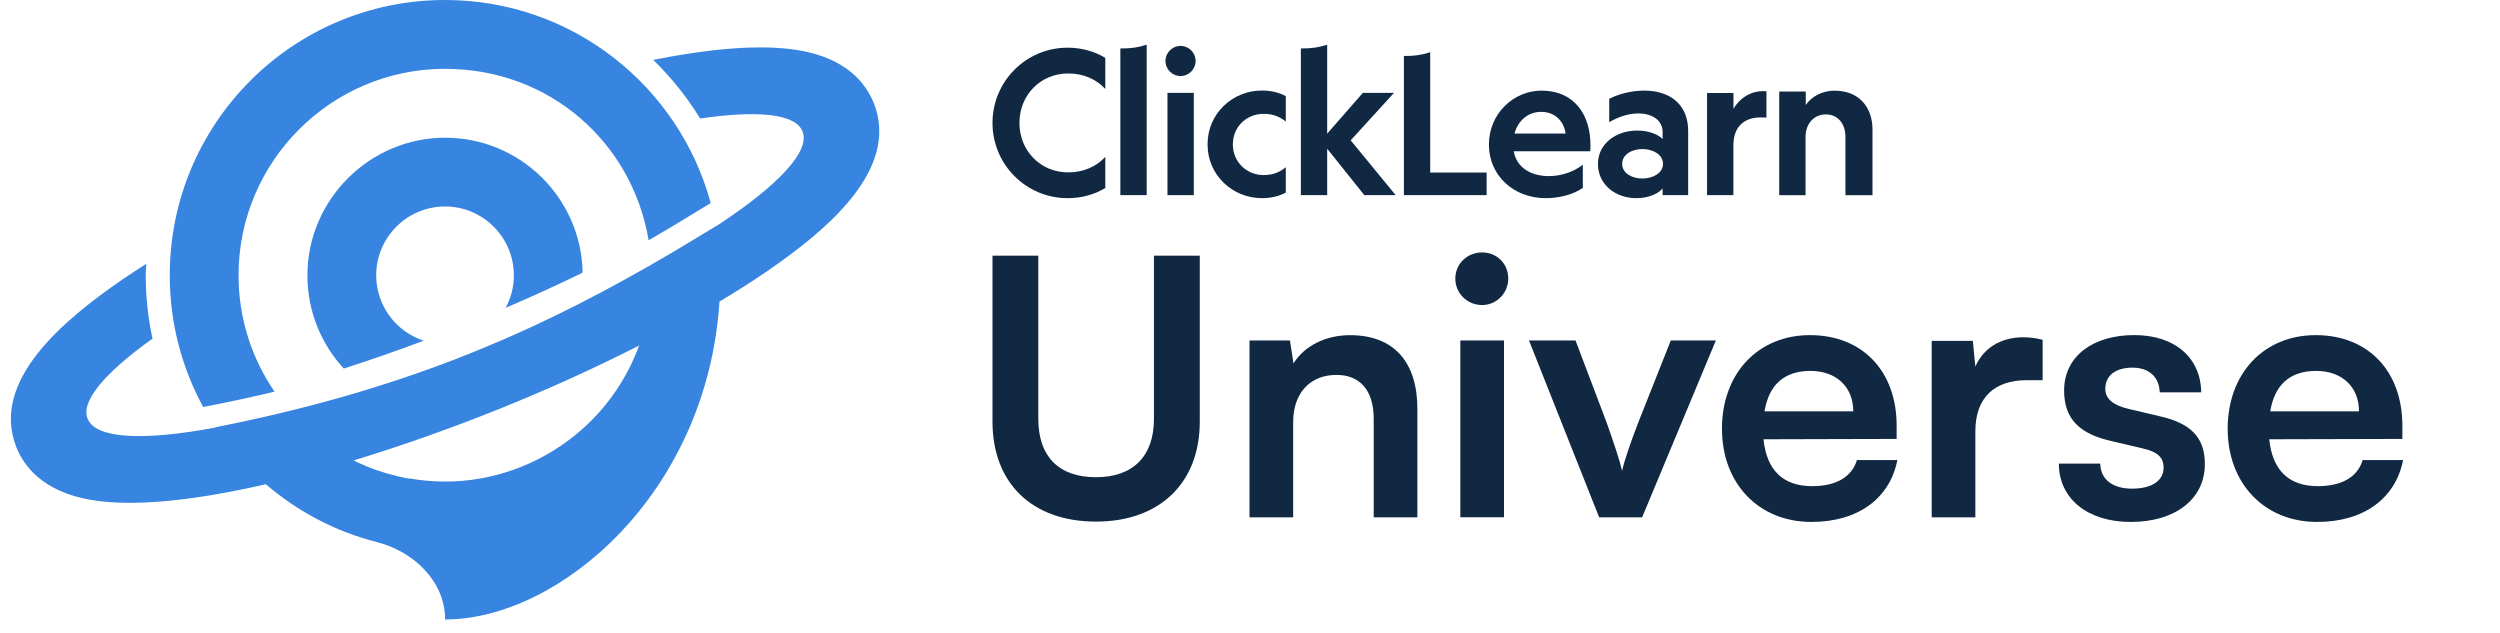 <svg width="162" height="41" viewBox="0 0 162 41" fill="none" xmlns="http://www.w3.org/2000/svg">
<path d="M64.314 7.968C64.314 10.658 66.489 12.841 69.179 12.841C70.085 12.841 70.927 12.61 71.624 12.18V10.162C71.066 10.784 70.213 11.171 69.218 11.171C67.431 11.171 66.059 9.775 66.059 7.965C66.059 6.156 67.431 4.76 69.218 4.76C70.213 4.76 71.069 5.147 71.624 5.769V3.751C70.924 3.324 70.085 3.09 69.179 3.09C66.489 3.09 64.314 5.275 64.314 7.963V7.968Z" fill="#112843"/>
<path d="M77.358 6.017H75.652V12.646H77.358V6.017Z" fill="#112843"/>
<path d="M78.25 9.356C78.25 11.358 79.875 12.841 81.773 12.841C82.359 12.841 82.905 12.71 83.32 12.476V10.837C82.916 11.163 82.49 11.344 81.876 11.344C80.811 11.344 79.889 10.524 79.889 9.354C79.889 8.183 80.811 7.377 81.876 7.377C82.487 7.377 82.916 7.558 83.32 7.871V6.232C82.905 5.997 82.359 5.866 81.773 5.866C79.875 5.866 78.25 7.349 78.25 9.351V9.356Z" fill="#112843"/>
<path d="M99.893 5.872C98.075 5.872 96.481 7.366 96.481 9.37C96.481 11.375 98.078 12.841 100.166 12.841C100.997 12.841 101.905 12.632 102.566 12.178V10.669C101.995 11.138 101.153 11.411 100.372 11.411C99.151 11.411 98.27 10.825 98.089 9.8H103.048C103.062 9.658 103.062 9.527 103.062 9.396C103.062 7.419 101.997 5.872 99.895 5.872H99.893ZM98.139 8.654C98.374 7.795 99.034 7.249 99.865 7.249C100.838 7.249 101.37 7.952 101.448 8.654H98.139Z" fill="#112843"/>
<path d="M72.599 12.646H74.305V2.898C73.672 3.093 73.282 3.14 72.599 3.14V12.646Z" fill="#112843"/>
<path d="M90.331 6.017H88.313L86.002 8.66V2.898C85.369 3.093 84.979 3.14 84.296 3.14V12.643H86.002V9.635L88.405 12.643H90.437L87.524 9.094L90.334 6.014L90.331 6.017Z" fill="#112843"/>
<path d="M112.328 6.025H110.617V12.646H112.323V9.426C112.323 8.141 113.095 7.609 114.082 7.609C114.213 7.609 114.324 7.611 114.466 7.625V5.914C113.443 5.822 112.693 6.416 112.328 7.051V6.025Z" fill="#112843"/>
<path d="M118.904 5.872C118.057 5.872 117.368 6.273 117.014 6.803V5.931H115.294V12.649H117V8.86C117 8.071 117.497 7.414 118.316 7.414C119.136 7.414 119.584 8.074 119.584 8.849V12.651H121.338V8.398C121.338 6.923 120.44 5.878 118.901 5.878L118.904 5.872Z" fill="#112843"/>
<path d="M106.53 5.872C105.66 5.872 104.796 6.123 104.278 6.407V7.918C104.81 7.606 105.465 7.352 106.168 7.352C107.166 7.352 107.737 7.873 107.737 8.548V9.008C107.464 8.721 106.842 8.459 106.09 8.459C104.701 8.459 103.547 9.331 103.547 10.617C103.547 11.982 104.701 12.841 106.037 12.841C106.867 12.841 107.492 12.52 107.737 12.208V12.646H109.393V8.47C109.393 6.845 108.303 5.869 106.527 5.869L106.53 5.872ZM106.427 11.567C105.752 11.567 105.117 11.23 105.117 10.619C105.117 10.009 105.752 9.658 106.427 9.658C107.102 9.658 107.762 10.009 107.762 10.619C107.762 11.23 107.088 11.567 106.427 11.567Z" fill="#112843"/>
<path d="M76.499 4.927C77.037 4.927 77.475 4.489 77.475 3.951C77.475 3.413 77.037 2.976 76.499 2.976C75.961 2.976 75.523 3.413 75.523 3.951C75.523 4.489 75.961 4.927 76.499 4.927Z" fill="#112843"/>
<path d="M92.678 3.385C92.046 3.581 91.655 3.628 90.972 3.628V12.646H96.333V11.182H92.678V3.383V3.385Z" fill="#112843"/>
<path d="M64.314 16.567H67.283V27.143C67.283 29.58 68.605 30.923 71.019 30.923C73.433 30.923 74.776 29.555 74.776 27.143V16.567H77.745V27.33C77.745 31.297 75.147 33.8 71.019 33.8C66.89 33.8 64.314 31.319 64.314 27.33V16.567Z" fill="#112843"/>
<path d="M80.968 22.064H83.588L83.819 23.55C84.539 22.39 85.93 21.719 87.485 21.719C90.362 21.719 91.845 23.506 91.845 26.474V33.524H89.016V27.146C89.016 25.22 88.065 24.294 86.604 24.294C84.865 24.294 83.797 25.502 83.797 27.355V33.524H80.968V22.064Z" fill="#112843"/>
<path d="M94.304 18.05C94.304 17.1 95.07 16.358 96.043 16.358C97.016 16.358 97.735 17.1 97.735 18.05C97.735 19.001 96.969 19.767 96.043 19.767C95.07 19.767 94.304 19.001 94.304 18.05ZM94.63 22.062H97.459V33.519H94.63V22.062Z" fill="#112843"/>
<path d="M99.079 22.064H102.095L104.091 27.33C104.579 28.699 104.972 29.881 105.111 30.508C105.273 29.789 105.691 28.582 106.179 27.33L108.267 22.064H111.188L106.41 33.522H103.625L99.079 22.064Z" fill="#112843"/>
<path d="M111.581 27.793C111.581 24.197 113.923 21.716 117.287 21.716C120.652 21.716 122.902 24.013 122.902 27.584V28.442L114.274 28.465C114.483 30.483 115.551 31.503 117.43 31.503C118.985 31.503 120.005 30.901 120.329 29.811H122.949C122.461 32.317 120.373 33.822 117.382 33.822C113.973 33.822 111.584 31.342 111.584 27.793H111.581ZM114.341 26.656H120.092C120.092 25.078 119.002 24.035 117.31 24.035C115.618 24.035 114.62 24.941 114.341 26.656Z" fill="#112843"/>
<path d="M132.363 24.637H131.32C129.28 24.637 128.003 25.727 128.003 27.955V33.522H125.174V22.087H127.841L128.003 23.756C128.491 22.619 129.581 21.855 131.111 21.855C131.504 21.855 131.9 21.903 132.363 22.017V24.637Z" fill="#112843"/>
<path d="M136.095 30.043C136.118 31.041 136.862 31.665 138.161 31.665C139.46 31.665 140.202 31.133 140.202 30.296C140.202 29.716 139.901 29.298 138.88 29.067L136.815 28.579C134.749 28.116 133.754 27.141 133.754 25.309C133.754 23.06 135.655 21.713 138.3 21.713C140.946 21.713 142.616 23.199 142.638 25.424H139.948C139.926 24.451 139.276 23.823 138.186 23.823C137.096 23.823 136.424 24.334 136.424 25.192C136.424 25.842 136.935 26.26 137.91 26.491L139.976 26.979C141.902 27.419 142.875 28.3 142.875 30.065C142.875 32.384 140.904 33.822 138.075 33.822C135.245 33.822 133.414 32.292 133.414 30.043H136.104H136.095Z" fill="#112843"/>
<path d="M144.352 27.793C144.352 24.197 146.694 21.716 150.059 21.716C153.423 21.716 155.673 24.013 155.673 27.584V28.442L147.045 28.465C147.254 30.483 148.322 31.503 150.201 31.503C151.756 31.503 152.777 30.901 153.1 29.811H155.72C155.232 32.317 153.144 33.822 150.153 33.822C146.744 33.822 144.355 31.342 144.355 27.793H144.352ZM147.112 26.656H152.863C152.863 25.078 151.773 24.035 150.081 24.035C148.389 24.035 147.391 24.941 147.112 26.656Z" fill="#112843"/>
<path fill-rule="evenodd" clip-rule="evenodd" d="M51.794 3.264C54.863 3.791 56.101 5.4 56.611 6.657H56.617C58.345 10.992 53.517 14.956 49.725 17.562C48.775 18.217 47.73 18.881 46.623 19.541C45.812 32.03 36.197 40.142 28.843 40.142C28.843 37.677 26.814 35.737 24.428 35.13C21.727 34.444 19.274 33.139 17.225 31.377C12.812 32.392 8.748 32.883 5.882 32.392C2.813 31.862 1.578 30.254 1.068 29C-0.669 24.665 4.168 20.704 7.95 18.097C8.441 17.763 8.957 17.431 9.481 17.096C9.477 17.183 9.471 17.267 9.465 17.352L9.465 17.352L9.465 17.352L9.465 17.352C9.455 17.505 9.444 17.659 9.444 17.824C9.442 19.209 9.589 20.592 9.882 21.944C6.835 24.121 5.213 25.994 5.676 27.129C6.203 28.453 9.341 28.573 13.972 27.703C13.968 27.698 13.964 27.692 13.96 27.686C25.891 25.336 34.142 21.746 41.923 17.31C42.017 17.259 42.109 17.208 42.202 17.158C42.202 17.155 42.202 17.153 42.201 17.151C43.606 16.345 44.997 15.512 46.392 14.654C46.393 14.658 46.394 14.662 46.394 14.666C46.498 14.598 46.601 14.53 46.703 14.462C46.713 14.456 46.723 14.45 46.733 14.444L46.733 14.443C50.466 11.957 52.515 9.788 52.003 8.511C51.543 7.362 49.076 7.136 45.371 7.68C44.518 6.292 43.495 5.015 42.327 3.88C46.001 3.147 49.341 2.843 51.794 3.264ZM46.054 13.156C43.996 5.576 37.073 0 28.841 0C18.986 0 11 7.987 11 17.841C11 20.931 11.785 23.839 13.168 26.374C14.773 26.065 16.312 25.733 17.791 25.38C16.32 23.231 15.457 20.637 15.457 17.843V17.841C15.457 10.462 21.459 4.46 28.838 4.46C35.655 4.46 40.977 9.268 42.03 15.57C43.377 14.79 44.713 13.984 46.054 13.156ZM25.838 30.878C26.07 30.931 26.304 30.979 26.541 31.02L26.535 31.004C26.544 31.007 26.549 31.007 26.555 31.007C27.308 31.138 28.071 31.204 28.832 31.204C28.866 31.204 28.899 31.204 28.933 31.203C28.966 31.202 29 31.202 29.033 31.202C29.156 31.202 29.276 31.199 29.398 31.193C29.519 31.188 29.638 31.18 29.758 31.172L29.758 31.172L29.78 31.171L29.788 31.171C29.838 31.168 29.891 31.165 29.942 31.16C33.005 30.901 35.854 29.588 38.034 27.53C38.059 27.505 38.087 27.477 38.115 27.452C38.21 27.363 38.302 27.271 38.391 27.179C38.423 27.146 38.455 27.112 38.487 27.078C38.519 27.043 38.551 27.009 38.583 26.976L38.591 26.968L38.592 26.967C38.648 26.909 38.706 26.847 38.762 26.786C38.893 26.641 39.021 26.496 39.144 26.346C39.153 26.337 39.16 26.327 39.169 26.316L39.176 26.306L39.183 26.298L39.183 26.298C39.3 26.153 39.417 26.008 39.528 25.858L39.552 25.826L39.576 25.794C39.69 25.64 39.802 25.484 39.91 25.326C39.913 25.321 39.917 25.316 39.92 25.311L39.924 25.306L39.93 25.298C40.278 24.782 40.59 24.244 40.864 23.681C40.886 23.639 40.908 23.594 40.928 23.55C40.971 23.459 41.012 23.366 41.053 23.273C41.07 23.235 41.086 23.198 41.103 23.16C41.134 23.093 41.165 23.023 41.193 22.953C41.215 22.898 41.237 22.842 41.259 22.786C41.275 22.745 41.291 22.704 41.307 22.663C41.343 22.571 41.379 22.479 41.413 22.387C41.412 22.388 41.41 22.389 41.406 22.391C41.404 22.393 41.4 22.395 41.397 22.396C41.376 22.409 41.342 22.429 41.338 22.429C38.539 23.851 35.503 25.236 32.317 26.513C29.412 27.681 26.201 28.832 22.984 29.816C22.978 29.819 22.931 29.836 22.923 29.839C22.934 29.844 22.942 29.847 22.951 29.852C23.148 29.953 23.349 30.045 23.553 30.131L23.568 30.138L23.589 30.148L23.6 30.153C23.604 30.155 23.608 30.157 23.611 30.159C23.616 30.161 23.62 30.163 23.625 30.165C23.848 30.259 24.071 30.346 24.297 30.427L24.317 30.433L24.371 30.452C24.385 30.457 24.399 30.461 24.413 30.466C24.423 30.47 24.434 30.473 24.445 30.477L24.445 30.477C24.634 30.541 24.824 30.605 25.013 30.661C25.055 30.675 25.097 30.686 25.139 30.697L25.139 30.697C25.348 30.756 25.557 30.811 25.766 30.862C25.778 30.864 25.79 30.867 25.802 30.87L25.802 30.87L25.815 30.873L25.838 30.878ZM27.455 22.078C25.702 22.736 23.971 23.338 22.304 23.873L22.301 23.87C22.296 23.872 22.292 23.873 22.288 23.874C22.282 23.876 22.278 23.877 22.273 23.879C20.812 22.29 19.92 20.171 19.92 17.843C19.92 12.918 23.985 8.923 28.841 8.923C33.697 8.923 37.644 12.803 37.755 17.634C37.751 17.636 37.748 17.638 37.744 17.64C37.741 17.642 37.737 17.644 37.733 17.646V17.679C36.217 18.418 34.569 19.176 32.769 19.948C33.106 19.318 33.298 18.602 33.298 17.841C33.298 15.382 31.297 13.38 28.838 13.38C26.379 13.38 24.378 15.382 24.378 17.841C24.378 19.817 25.671 21.495 27.455 22.078Z" fill="#3785E0"/>
</svg>
